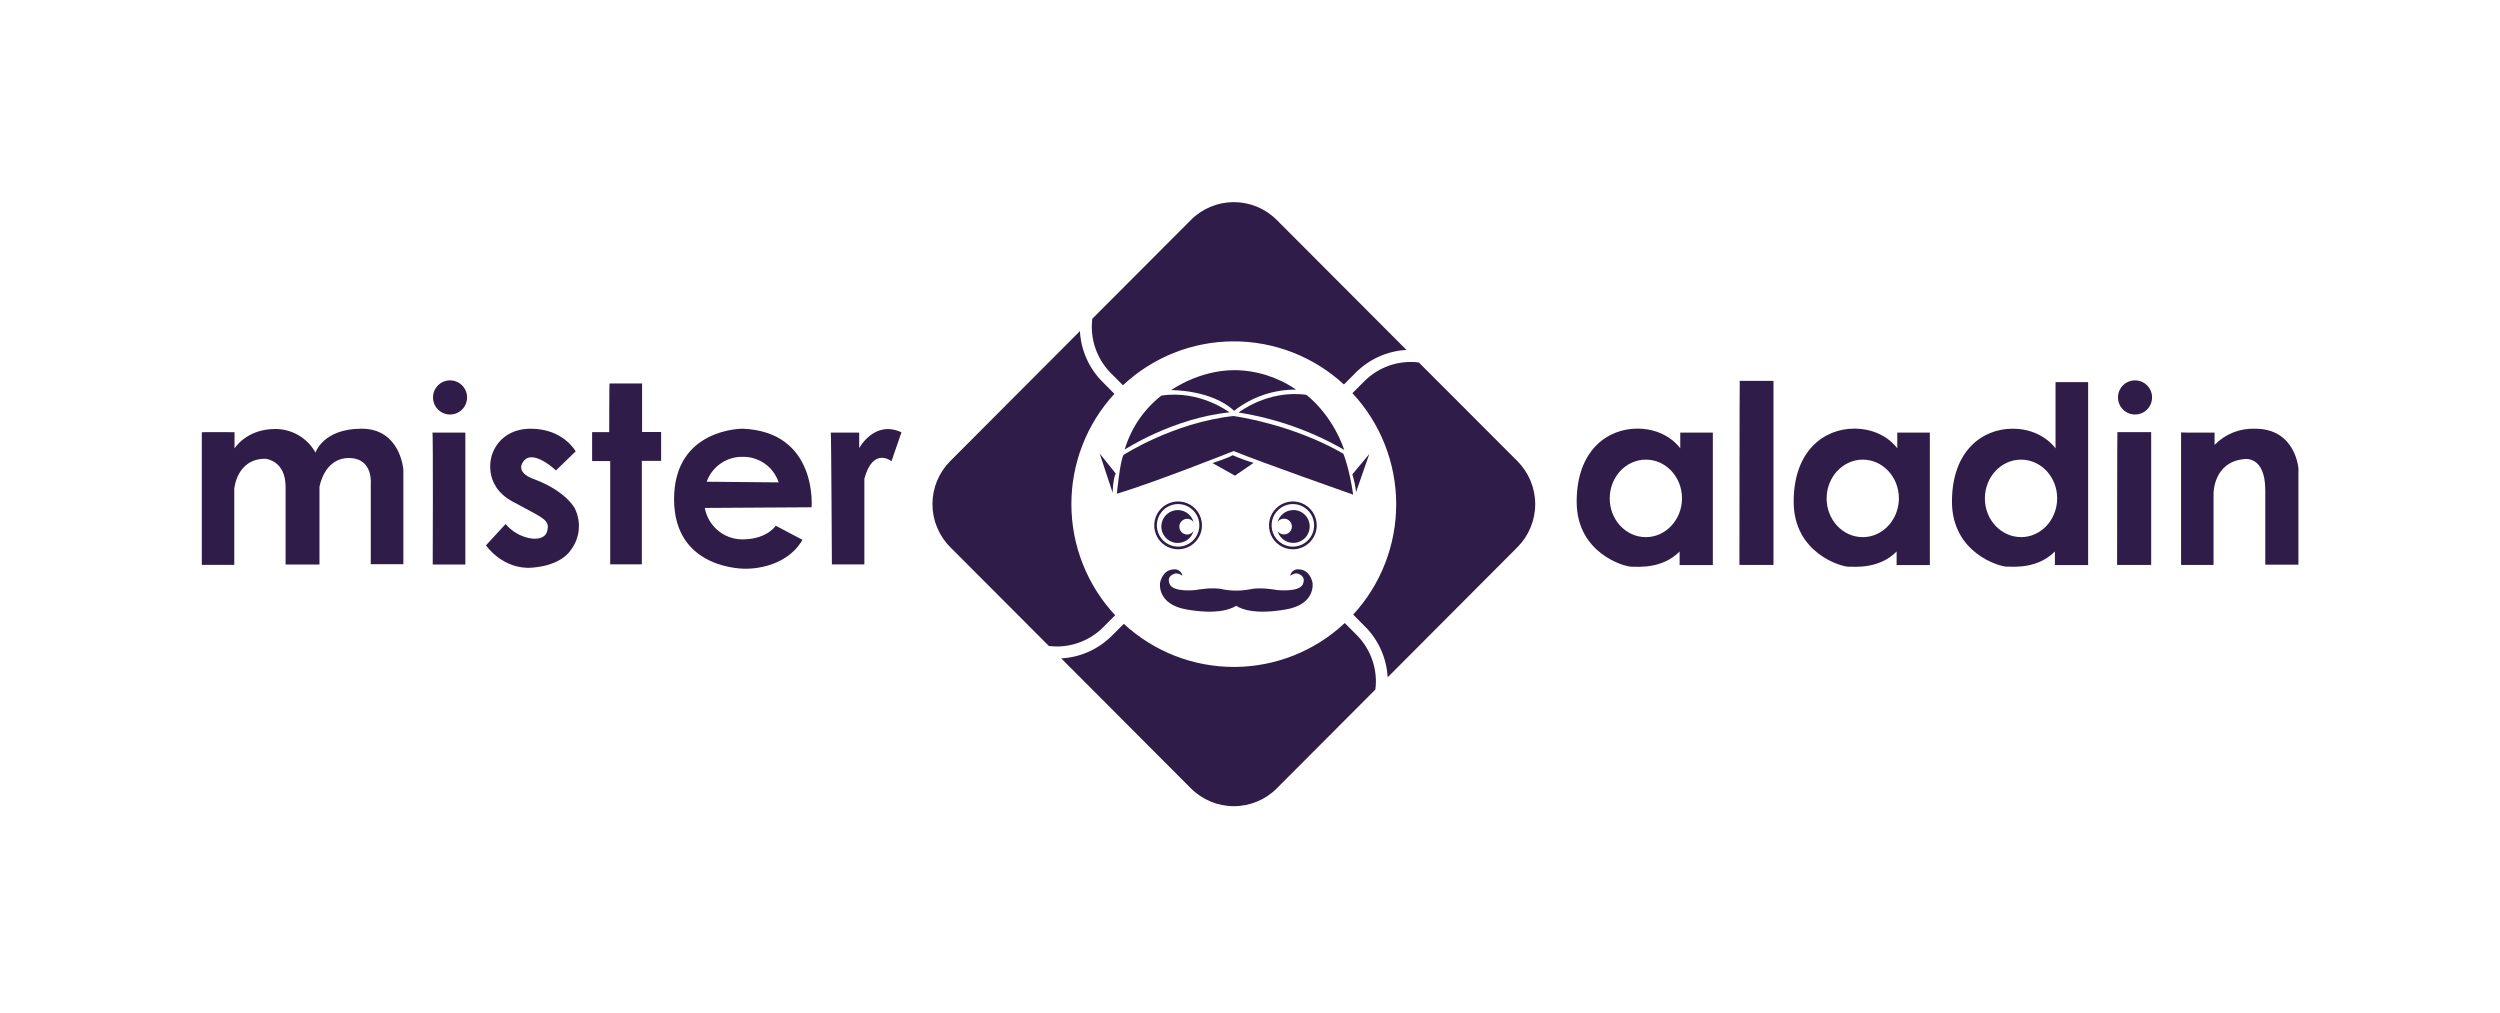 <svg width="190" height="77" viewBox="0 0 190 77" fill="none" xmlns="http://www.w3.org/2000/svg">
<path d="M127.7 32.876V34.074C127.7 34.074 126.705 32.575 124.438 32.575C122.171 32.575 119.827 34.222 119.827 38.13C119.827 42.038 123.432 43.07 123.996 43.07C124.559 43.07 126.326 43.242 127.651 41.915V42.947H130.176V32.876H127.7ZM125.085 40.823C123.567 40.823 122.338 39.505 122.338 37.883C122.338 36.26 123.559 34.932 125.085 34.932C126.611 34.932 127.832 36.25 127.832 37.873C127.832 39.495 126.595 40.823 125.085 40.823Z" fill="#2F1C48"/>
<path d="M144.193 32.876V34.074C144.193 34.074 143.197 32.575 140.93 32.575C138.663 32.575 136.319 34.222 136.319 38.13C136.319 42.038 139.924 43.07 140.488 43.07C141.051 43.07 142.818 43.242 144.143 41.915V42.947H146.668V32.876H144.193ZM141.569 40.823C140.052 40.823 138.823 39.505 138.823 37.883C138.823 36.26 140.052 34.932 141.569 34.932C143.087 34.932 144.316 36.25 144.316 37.873C144.316 39.495 143.085 40.823 141.569 40.823Z" fill="#2F1C48"/>
<path d="M156.221 29.042V34.08C156.221 34.08 155.225 32.581 152.958 32.581C150.692 32.581 148.349 34.228 148.349 38.126C148.349 42.025 151.955 43.066 152.518 43.066C153.082 43.066 154.849 43.238 156.173 41.911V42.943H158.699V29.042H156.221ZM153.598 40.819C152.08 40.819 150.851 39.501 150.851 37.879C150.851 36.256 152.08 34.932 153.598 34.932C155.116 34.932 156.345 36.25 156.345 37.873C156.345 39.495 155.114 40.823 153.598 40.823V40.819Z" fill="#2F1C48"/>
<path d="M132.22 28.944H134.785V42.937H132.196C132.196 42.937 132.204 28.928 132.22 28.944Z" fill="#2F1C48"/>
<path d="M160.922 32.844H163.489V42.937H160.9C160.9 42.937 160.906 32.826 160.922 32.844Z" fill="#2F1C48"/>
<path d="M162.262 31.503C162.977 31.503 163.557 30.922 163.557 30.205C163.557 29.489 162.977 28.908 162.262 28.908C161.547 28.908 160.967 29.489 160.967 30.205C160.967 30.922 161.547 31.503 162.262 31.503Z" fill="#2F1C48"/>
<path d="M165.762 32.86V42.937H168.23V37.513C168.23 37.513 168.198 35.104 170.568 34.892C170.568 34.892 172.161 34.597 172.161 37.252V42.917H174.681V35.597C174.681 35.597 174.468 32.583 171.395 32.583C170.823 32.56 170.253 32.657 169.721 32.868C169.189 33.08 168.708 33.401 168.307 33.81V32.876C168.307 32.876 165.794 32.892 165.762 32.86Z" fill="#2F1C48"/>
<path d="M15.337 32.852V42.929H17.805V37.152C17.805 37.152 17.976 34.866 20.159 34.866C20.159 34.866 21.705 34.964 21.705 37.004V42.903H24.28V37.006C24.28 37.006 24.623 34.81 26.511 34.81C28.399 34.81 28.178 36.807 28.178 36.807V42.877H30.656V35.691C30.656 35.691 30.435 32.581 27.487 32.581C24.539 32.581 23.979 34.399 23.979 34.399C23.676 33.852 23.231 33.397 22.692 33.081C22.152 32.765 21.538 32.6 20.914 32.603C18.723 32.603 17.825 34.078 17.825 34.078V32.848C17.825 32.848 15.337 32.826 15.337 32.852Z" fill="#2F1C48"/>
<path d="M32.865 32.876H35.366V42.905H32.887C32.887 42.905 32.925 32.814 32.865 32.876Z" fill="#2F1C48"/>
<path d="M42.254 35.753L43.75 34.303C43.75 34.303 42.818 32.583 40.342 32.583C37.866 32.583 37.374 34.623 37.374 34.623C37.374 34.623 36.613 36.834 38.944 38.112C41.274 39.39 41.862 39.489 41.567 40.422C41.272 41.354 39.336 40.962 38.428 39.823L36.932 41.446C36.932 41.446 38.207 43.314 40.44 43.142C42.672 42.971 43.334 41.865 43.334 41.865C43.689 41.421 43.913 40.886 43.978 40.321C44.043 39.756 43.947 39.184 43.702 38.671C43.702 38.671 43.089 37.367 40.637 36.435C40.637 36.435 39.067 35.968 39.802 35.038C40.537 34.108 42.254 35.753 42.254 35.753Z" fill="#2F1C48"/>
<path d="M46.325 29.143H48.799V32.83H50.245V35.026H48.779V42.891H46.375V35.04H45.001V32.844H46.301C46.301 32.844 46.301 29.116 46.325 29.143Z" fill="#2F1C48"/>
<path d="M56.454 32.581C56.454 32.581 51.229 32.531 51.229 37.938C51.229 43.346 56.649 43.222 56.649 43.222C56.649 43.222 59.637 43.346 60.989 41.026L58.957 39.955C58.957 39.955 58.344 40.913 56.653 40.986C55.935 41.042 55.222 40.829 54.652 40.389C54.081 39.949 53.694 39.313 53.563 38.603L61.68 38.553C61.68 38.553 62.168 32.826 56.454 32.581ZM53.707 36.611C53.909 36.047 54.283 35.56 54.776 35.221C55.269 34.881 55.856 34.706 56.454 34.719C57.055 34.71 57.643 34.893 58.133 35.242C58.623 35.592 58.988 36.089 59.176 36.661L53.707 36.611Z" fill="#2F1C48"/>
<path d="M63.14 32.876H65.299V34.056C65.299 34.056 66.453 31.892 68.512 32.858L67.751 35.054C67.751 35.054 66.357 33.924 65.692 36.381V42.895H63.224C63.224 42.895 63.174 32.876 63.14 32.876Z" fill="#2F1C48"/>
<path d="M34.203 31.503C34.918 31.503 35.498 30.922 35.498 30.205C35.498 29.489 34.918 28.908 34.203 28.908C33.488 28.908 32.909 29.489 32.909 30.205C32.909 30.922 33.488 31.503 34.203 31.503Z" fill="#2F1C48"/>
<path d="M82.977 24.818C82.975 25.48 83.104 26.136 83.357 26.748C83.61 27.36 83.982 27.916 84.45 28.383L85.345 29.279C87.619 27.146 90.615 25.955 93.73 25.944C96.845 25.934 99.848 27.104 102.138 29.221L103.034 28.323C104.063 27.289 105.437 26.673 106.892 26.594L97.033 16.716C96.168 15.849 94.994 15.362 93.771 15.362C92.548 15.362 91.375 15.849 90.51 16.716L83.016 24.225C82.992 24.422 82.978 24.62 82.977 24.818Z" fill="#2F1C48"/>
<path d="M80.302 49.133C80.963 49.135 81.617 49.005 82.228 48.751C82.838 48.498 83.393 48.125 83.859 47.656L84.753 46.759C82.625 44.48 81.436 41.478 81.425 38.356C81.415 35.234 82.583 32.224 84.695 29.93L83.799 29.032C82.767 28 82.153 26.623 82.074 25.165L72.217 35.044C71.352 35.911 70.866 37.087 70.866 38.313C70.866 39.539 71.352 40.714 72.217 41.581L79.71 49.091C79.906 49.116 80.104 49.13 80.302 49.133Z" fill="#2F1C48"/>
<path d="M104.57 51.813C104.571 51.151 104.442 50.495 104.189 49.883C103.936 49.271 103.564 48.715 103.096 48.248L102.201 47.352C99.927 49.485 96.931 50.676 93.816 50.687C90.701 50.698 87.698 49.527 85.409 47.41L84.512 48.308C83.483 49.342 82.109 49.958 80.654 50.037L90.511 59.916C91.377 60.783 92.55 61.27 93.773 61.27C94.996 61.27 96.169 60.783 97.035 59.916L104.528 52.406C104.553 52.21 104.567 52.012 104.57 51.813Z" fill="#2F1C48"/>
<path d="M115.325 35.048L107.832 27.547C107.634 27.522 107.434 27.51 107.235 27.509C106.574 27.507 105.919 27.637 105.308 27.89C104.698 28.144 104.143 28.516 103.677 28.986L102.783 29.882C104.911 32.162 106.1 35.164 106.111 38.285C106.121 41.407 104.953 44.417 102.841 46.711L103.737 47.61C104.769 48.641 105.383 50.018 105.462 51.476L115.325 41.585C116.19 40.718 116.676 39.543 116.676 38.317C116.676 37.091 116.19 35.915 115.325 35.048Z" fill="#2F1C48"/>
<path d="M89.012 29.648C89.012 29.648 92.077 29.611 93.792 31.221C95.135 30.168 96.795 29.6 98.501 29.611C97.124 28.663 95.498 28.148 93.828 28.131C91.105 28.131 89.012 29.648 89.012 29.648Z" fill="#2F1C48"/>
<path d="M93.441 31.339C93.441 31.339 91.181 29.616 88.263 30.066C86.931 31.11 85.956 32.543 85.474 34.168C85.474 34.168 89.123 31.784 93.441 31.339Z" fill="#2F1C48"/>
<path d="M94.133 31.353C94.133 31.353 96.338 29.611 99.271 30.004C99.271 30.004 101.16 31.353 102.168 34.196C99.686 32.762 96.962 31.799 94.133 31.353Z" fill="#2F1C48"/>
<path d="M85.387 34.575C85.387 34.575 89.171 32.122 93.74 31.617C93.74 31.617 98.15 32.197 102.094 34.483C102.094 34.483 102.542 35.531 102.841 37.593C102.841 37.593 95.907 35.158 93.758 34.278C93.758 34.278 87.536 36.751 84.881 37.517C84.883 37.515 85.126 35.006 85.387 34.575Z" fill="#2F1C48"/>
<path d="M92.151 35.194C92.151 35.194 93.421 34.782 93.682 34.595C94.2 34.825 94.732 35.02 95.276 35.176L93.856 36.15L92.151 35.194Z" fill="#2F1C48"/>
<path d="M84.564 37.459C84.564 37.459 84.564 36.523 84.789 35.98L83.574 34.463L84.564 37.459Z" fill="#2F1C48"/>
<path d="M102.777 36.054C102.919 36.492 103.014 36.945 103.058 37.403L104.068 34.501L102.777 36.054Z" fill="#2F1C48"/>
<path d="M90.207 40.625C90.105 40.622 90.006 40.593 89.919 40.54C89.832 40.488 89.759 40.414 89.709 40.326C89.658 40.238 89.63 40.138 89.629 40.036C89.627 39.934 89.651 39.834 89.699 39.744C89.747 39.654 89.817 39.578 89.903 39.523C89.989 39.468 90.087 39.435 90.188 39.429C90.29 39.423 90.391 39.442 90.483 39.486C90.575 39.53 90.654 39.596 90.713 39.679C90.632 39.388 90.448 39.136 90.195 38.969C89.943 38.803 89.639 38.734 89.34 38.775C89.041 38.816 88.767 38.965 88.569 39.193C88.37 39.42 88.261 39.713 88.261 40.015C88.261 40.318 88.37 40.61 88.569 40.838C88.767 41.066 89.041 41.214 89.34 41.255C89.639 41.296 89.943 41.227 90.195 41.061C90.448 40.895 90.632 40.643 90.713 40.352C90.658 40.436 90.583 40.506 90.495 40.553C90.406 40.601 90.307 40.626 90.207 40.625Z" fill="#2F1C48"/>
<path d="M98.29 38.765C98.018 38.766 97.755 38.855 97.539 39.02C97.323 39.185 97.167 39.415 97.094 39.677C97.167 39.572 97.271 39.493 97.391 39.451C97.512 39.41 97.642 39.408 97.764 39.446C97.885 39.484 97.992 39.56 98.067 39.663C98.143 39.765 98.184 39.89 98.184 40.017C98.184 40.145 98.143 40.269 98.067 40.372C97.992 40.475 97.885 40.551 97.764 40.589C97.642 40.627 97.512 40.625 97.391 40.584C97.271 40.542 97.167 40.463 97.094 40.358C97.159 40.581 97.284 40.782 97.456 40.937C97.628 41.093 97.84 41.198 98.068 41.24C98.296 41.281 98.531 41.259 98.747 41.174C98.963 41.089 99.15 40.946 99.29 40.76C99.429 40.574 99.513 40.353 99.534 40.122C99.555 39.891 99.511 39.658 99.407 39.45C99.303 39.243 99.143 39.068 98.946 38.946C98.749 38.825 98.521 38.76 98.29 38.761V38.765Z" fill="#2F1C48"/>
<path d="M99.755 44.314C99.755 44.314 99.612 43.316 98.736 43.274C98.582 43.249 98.424 43.285 98.296 43.375C98.169 43.465 98.081 43.601 98.052 43.755C98.391 43.524 98.596 43.587 98.596 43.587C98.596 43.587 99.295 43.729 99.024 44.386C98.754 45.043 97.033 44.839 97.033 44.839C97.033 44.839 95.768 44.599 94.963 44.793C94.3 44.916 93.619 44.916 92.955 44.793C92.159 44.593 90.886 44.839 90.886 44.839C90.886 44.839 89.173 45.049 88.894 44.386C88.615 43.723 89.322 43.587 89.322 43.587C89.322 43.587 89.522 43.526 89.866 43.755C89.838 43.601 89.75 43.465 89.622 43.375C89.495 43.285 89.337 43.249 89.183 43.274C88.307 43.324 88.163 44.314 88.163 44.314C88.163 44.314 87.908 45.933 90.191 46.322C92.422 46.703 93.445 46.352 93.949 46.041C94.453 46.352 95.477 46.703 97.708 46.322C100.01 45.931 99.755 44.314 99.755 44.314Z" fill="#2F1C48"/>
<path d="M89.535 41.747C89.177 41.747 88.826 41.64 88.527 41.441C88.229 41.241 87.996 40.957 87.859 40.624C87.722 40.292 87.686 39.926 87.756 39.574C87.826 39.221 87.999 38.897 88.252 38.643C88.506 38.388 88.829 38.215 89.181 38.145C89.534 38.075 89.898 38.111 90.23 38.248C90.561 38.386 90.845 38.619 91.044 38.918C91.244 39.217 91.35 39.569 91.35 39.928C91.35 40.411 91.158 40.873 90.818 41.214C90.478 41.555 90.017 41.746 89.535 41.747ZM89.535 38.308C89.216 38.308 88.904 38.403 88.638 38.581C88.372 38.758 88.165 39.011 88.043 39.307C87.921 39.603 87.889 39.928 87.951 40.242C88.013 40.556 88.167 40.845 88.393 41.071C88.619 41.298 88.907 41.452 89.22 41.514C89.534 41.577 89.859 41.545 90.154 41.422C90.449 41.3 90.701 41.092 90.879 40.826C91.056 40.56 91.151 40.247 91.151 39.927C91.15 39.498 90.979 39.087 90.676 38.784C90.374 38.481 89.963 38.31 89.535 38.31V38.308Z" fill="#2F1C48"/>
<path d="M98.258 41.747C97.899 41.747 97.548 41.64 97.249 41.441C96.951 41.241 96.719 40.957 96.581 40.624C96.444 40.292 96.408 39.926 96.478 39.574C96.548 39.221 96.721 38.897 96.975 38.643C97.228 38.388 97.552 38.215 97.904 38.145C98.256 38.075 98.62 38.111 98.952 38.248C99.284 38.386 99.567 38.619 99.766 38.918C99.966 39.217 100.072 39.569 100.072 39.928C100.072 40.411 99.88 40.873 99.54 41.214C99.2 41.555 98.739 41.746 98.258 41.747ZM98.258 38.308C97.938 38.308 97.626 38.403 97.36 38.581C97.094 38.758 96.888 39.011 96.765 39.307C96.643 39.603 96.611 39.928 96.673 40.242C96.736 40.556 96.889 40.845 97.115 41.071C97.341 41.298 97.629 41.452 97.942 41.514C98.256 41.577 98.581 41.545 98.876 41.422C99.171 41.3 99.423 41.092 99.601 40.826C99.778 40.56 99.873 40.247 99.873 39.927C99.872 39.498 99.701 39.087 99.398 38.784C99.096 38.481 98.686 38.31 98.258 38.31V38.308Z" fill="#2F1C48"/>
</svg>
